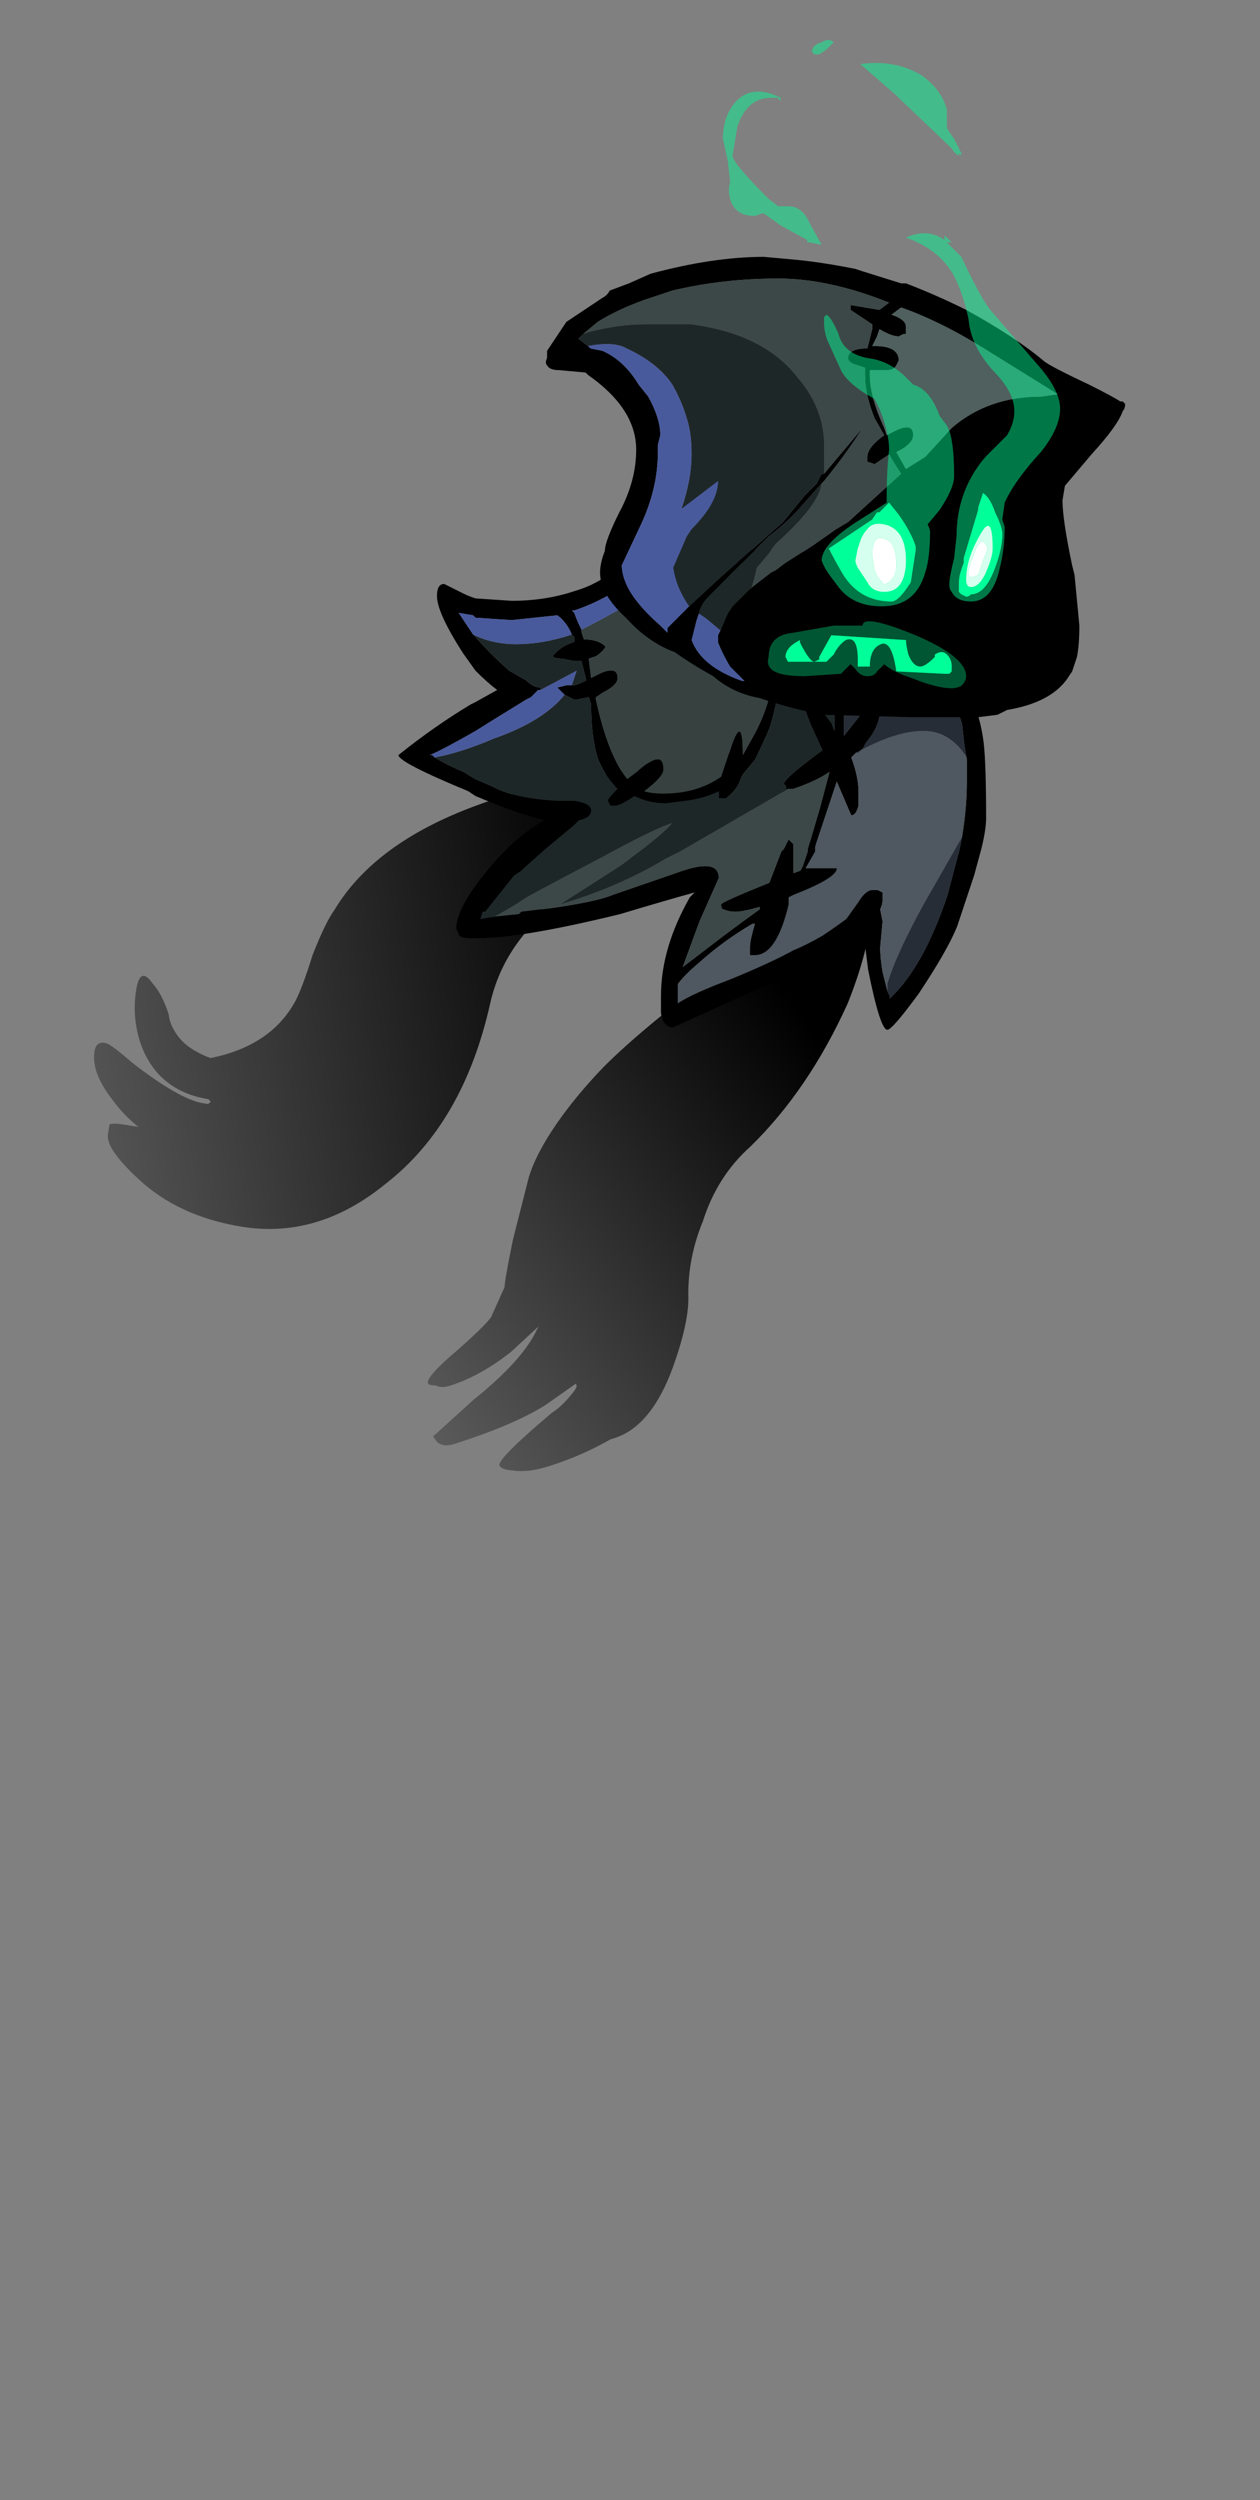 <?xml version="1.0" encoding="UTF-8" standalone="no"?>
<svg xmlns:ffdec="https://www.free-decompiler.com/flash" xmlns:xlink="http://www.w3.org/1999/xlink" ffdec:objectType="frame" height="363.05px" width="183.1px" xmlns="http://www.w3.org/2000/svg">
  <rect width="100%" height="100%" fill="#808080" stroke="none"/>
  <g transform="matrix(1.0, 0.0, 0.0, 1.0, 87.35, 191.6)">
    <use ffdec:characterId="401" ffdec:characterName="a_LostSoulArm15" height="79.45" transform="matrix(0.898, -0.287, 0.287, 0.898, -44.408, -45.541)" width="91.0" xlink:href="#sprite0"/>
    <use ffdec:characterId="405" ffdec:characterName="a_LostSoulArm13" height="80.5" transform="matrix(0.987, 0.16, -0.16, 0.987, -64.211, -96.943)" width="84.7" xlink:href="#sprite1"/>
    <use ffdec:characterId="355" ffdec:characterName="a_LostSoulBody01" height="70.0" transform="matrix(1.0, 0.0, 0.0, 1.0, -29.45, -112.05)" width="85.4" xlink:href="#sprite2"/>
    <use ffdec:characterId="376" ffdec:characterName="a_LostSoulHead01" height="98.35" transform="matrix(1.0, 0.0, 0.0, 1.0, -8.2, -185.8)" width="84.35" xlink:href="#sprite3"/>
  </g>
  <defs>
    <g id="sprite0" transform="matrix(1.0, 0.0, 0.0, 1.0, 45.5, 79.45)">
      <use ffdec:characterId="400" height="11.35" transform="matrix(7.0, 0.0, 0.0, 7.0, -45.5, -79.45)" width="13.0" xlink:href="#shape0"/>
    </g>
    <g id="shape0" transform="matrix(1.0, 0.0, 0.0, 1.0, 6.5, 11.35)">
      <path d="M5.4 -11.35 L5.45 -11.35 5.5 -11.25 5.7 -11.35 Q6.5 -11.55 6.5 -10.7 6.5 -9.4 5.1 -7.7 3.7 -6.15 2.1 -5.35 1.2 -4.95 0.6 -4.1 0.05 -3.45 -0.2 -2.65 -0.35 -2.1 -1.0 -1.25 -1.85 -0.15 -2.7 -0.15 L-2.8 -0.15 Q-3.5 0.0 -4.25 0.0 -4.75 0.0 -5.05 -0.15 -5.3 -0.25 -5.3 -0.35 -5.3 -0.5 -3.85 -1.1 -3.65 -1.15 -3.4 -1.3 -3.15 -1.45 -3.15 -1.5 L-3.15 -1.55 -3.95 -1.3 Q-4.75 -1.1 -6.1 -1.1 -6.35 -1.1 -6.45 -1.25 L-6.5 -1.4 -5.4 -1.9 Q-4.1 -2.4 -3.6 -2.95 L-3.55 -3.0 -4.3 -2.65 Q-5.1 -2.35 -5.8 -2.35 -6.0 -2.35 -6.1 -2.45 -6.25 -2.5 -6.25 -2.55 -6.25 -2.7 -5.4 -3.05 -4.5 -3.45 -4.45 -3.55 L-4.0 -4.05 Q-3.95 -4.2 -3.5 -5.0 L-2.75 -6.2 Q-2.4 -6.7 -1.65 -7.25 -1.1 -7.65 -0.45 -8.0 0.7 -8.6 3.2 -9.45 3.85 -9.7 4.55 -10.4 5.0 -10.85 5.4 -11.35" fill="url(#gradient0)" fill-rule="evenodd" stroke="none"/>
    </g>
    <linearGradient gradientTransform="matrix(-0.01, 0.003, -0.045, -0.135, -5.05, -8.0)" gradientUnits="userSpaceOnUse" id="gradient0" spreadMethod="pad" x1="-819.2" x2="819.2">
      <stop offset="0.0" stop-color="#000000"/>
      <stop offset="1.0" stop-color="#000000" stop-opacity="0.0"/>
    </linearGradient>
    <g id="sprite1" transform="matrix(1.0, 0.0, 0.0, 1.0, 42.35, 80.5)">
      <use ffdec:characterId="404" height="11.5" transform="matrix(7.0, 0.0, 0.0, 7.0, -42.35, -80.5)" width="12.1" xlink:href="#shape1"/>
    </g>
    <g id="shape1" transform="matrix(1.0, 0.0, 0.0, 1.0, 6.05, 11.5)">
      <path d="M5.55 -11.5 Q6.05 -11.45 6.05 -11.0 6.05 -10.45 5.1 -9.55 4.5 -8.95 3.6 -8.3 2.75 -7.7 2.35 -6.9 1.95 -6.2 1.9 -5.4 1.75 -2.85 0.35 -1.35 -0.85 0.0 -2.45 0.0 -3.8 0.0 -4.75 -0.65 -5.5 -1.15 -5.5 -1.45 L-5.5 -1.65 Q-5.45 -1.7 -5.2 -1.7 L-4.9 -1.7 Q-5.25 -1.9 -5.5 -2.15 -6.05 -2.65 -6.05 -3.1 -6.05 -3.35 -5.8 -3.3 -5.65 -3.25 -5.25 -3.0 -4.15 -2.4 -3.65 -2.4 L-3.55 -2.4 -3.5 -2.45 -3.55 -2.5 Q-4.65 -2.5 -5.15 -3.45 -5.4 -3.95 -5.4 -4.5 -5.4 -5.0 -5.1 -4.7 -4.85 -4.5 -4.65 -4.1 -4.6 -3.9 -4.4 -3.7 -4.15 -3.45 -3.65 -3.35 -2.45 -3.8 -2.1 -4.8 -2.0 -5.1 -1.9 -5.8 -1.75 -6.5 -1.6 -6.8 -1.0 -8.3 0.95 -9.4 1.65 -9.8 2.3 -10.0 L3.05 -10.3 4.1 -10.7 5.1 -11.3 Q5.15 -11.55 5.55 -11.5" fill="url(#gradient1)" fill-rule="evenodd" stroke="none"/>
    </g>
    <linearGradient gradientTransform="matrix(-0.01, 0.003, -0.045, -0.135, -5.05, -8.0)" gradientUnits="userSpaceOnUse" id="gradient1" spreadMethod="pad" x1="-819.2" x2="819.2">
      <stop offset="0.0" stop-color="#000000"/>
      <stop offset="1.0" stop-color="#000000" stop-opacity="0.0"/>
    </linearGradient>
    <g id="sprite2" transform="matrix(1.0, 0.0, 0.0, 1.0, 42.7, 70.0)">
      <use ffdec:characterId="354" height="10.0" transform="matrix(7.0, 0.0, 0.0, 7.0, -42.7, -70.0)" width="12.2" xlink:href="#shape2"/>
    </g>
    <g id="shape2" transform="matrix(1.0, 0.0, 0.0, 1.0, 6.1, 10.0)">
      <path d="M5.7 -5.6 L5.65 -5.9 5.6 -6.35 5.55 -6.5 Q5.4 -6.9 5.2 -7.25 L5.2 -7.3 5.0 -7.6 4.7 -7.95 Q4.2 -8.45 3.5 -8.85 L3.3 -8.95 3.25 -9.0 2.8 -9.2 2.65 -9.25 2.5 -9.35 Q2.65 -9.0 2.85 -8.4 3.15 -7.4 3.15 -7.0 L3.15 -6.1 Q3.35 -6.35 3.7 -6.8 3.9 -7.05 3.9 -6.75 L3.9 -6.65 Q3.9 -6.3 3.6 -5.95 L3.55 -5.85 3.45 -5.75 3.4 -5.75 3.3 -5.65 Q3.45 -5.25 3.45 -4.95 L3.45 -4.65 Q3.4 -4.45 3.3 -4.45 L3.0 -5.15 2.55 -3.8 2.55 -3.7 2.35 -3.35 3.0 -3.35 Q3.0 -3.15 2.1 -2.8 L2.0 -2.75 2.0 -2.6 Q1.75 -1.55 1.3 -1.55 L1.2 -1.55 1.2 -1.75 Q1.2 -1.85 1.3 -2.2 L1.25 -2.2 Q0.65 -1.85 0.15 -1.4 -0.15 -1.15 -0.3 -0.95 L-0.3 -0.55 Q0.0 -0.75 0.8 -1.05 1.65 -1.4 2.1 -1.65 2.35 -1.75 2.7 -1.95 3.0 -2.15 3.2 -2.3 L3.45 -2.65 Q3.6 -2.9 3.75 -2.9 L3.85 -2.9 3.95 -2.85 3.95 -2.7 Q3.95 -2.6 3.9 -2.5 L3.95 -2.25 3.9 -1.7 Q3.9 -1.5 3.95 -1.2 L4.05 -0.8 4.1 -0.7 4.1 -0.65 Q4.8 -1.3 5.3 -2.8 L5.55 -3.75 5.6 -4.0 Q5.7 -4.6 5.7 -5.15 L5.7 -5.6 M2.7 -9.8 L2.8 -9.75 Q3.3 -9.5 3.8 -9.1 4.6 -8.45 5.45 -7.45 L5.55 -7.35 Q5.95 -6.75 6.05 -5.95 6.1 -5.5 6.1 -4.4 6.1 -4.15 6.0 -3.75 L5.85 -3.2 5.5 -2.15 Q5.3 -1.65 4.7 -0.75 4.15 0.0 4.05 0.0 3.9 0.0 3.65 -1.25 L3.55 -2.05 3.4 -1.95 Q2.9 -1.55 2.25 -1.25 L0.7 -0.55 -0.4 -0.05 Q-0.6 -0.05 -0.65 -0.35 L-0.65 -0.7 Q-0.65 -1.7 -0.05 -2.75 L0.05 -2.85 Q-0.5 -2.7 -1.5 -2.4 -3.55 -1.9 -4.45 -1.9 L-4.6 -1.9 Q-4.85 -1.9 -4.85 -2.0 L-4.9 -2.1 Q-4.9 -2.6 -4.0 -3.6 L-3.85 -3.75 Q-3.45 -4.15 -3.05 -4.35 -3.55 -4.45 -4.5 -4.85 L-4.65 -4.95 Q-6.1 -5.55 -6.1 -5.7 -5.35 -6.3 -4.6 -6.75 L-4.5 -6.8 -4.05 -7.05 Q-4.25 -7.2 -4.5 -7.45 L-4.75 -7.8 Q-5.3 -8.65 -5.3 -9.0 -5.3 -9.25 -5.15 -9.25 L-4.75 -9.05 Q-4.65 -9.0 -4.5 -8.95 L-3.75 -8.9 Q-3.05 -8.9 -2.45 -9.1 -2.1 -9.2 -1.8 -9.4 -0.85 -9.95 0.35 -10.0 L1.75 -9.95 Q2.15 -9.95 2.55 -9.85 L2.7 -9.8 M2.0 -5.0 L1.95 -5.0 1.95 -5.05 1.9 -5.1 Q1.9 -5.2 2.5 -5.65 L2.7 -5.8 2.45 -6.35 2.3 -6.75 Q2.3 -7.15 2.75 -6.55 L2.9 -6.35 2.95 -6.2 2.95 -6.65 Q2.85 -7.55 2.6 -8.45 L2.3 -9.4 1.65 -9.65 1.25 -9.65 Q1.45 -9.45 1.6 -9.05 1.85 -8.35 1.85 -8.05 1.85 -7.0 1.6 -6.25 1.45 -5.9 1.3 -5.6 L1.05 -5.3 1.0 -5.2 Q0.95 -5.0 0.7 -4.8 L0.55 -4.8 0.55 -4.95 Q0.25 -4.8 -0.15 -4.75 L-0.55 -4.7 Q-0.9 -4.7 -1.2 -4.85 -1.5 -4.65 -1.6 -4.65 L-1.7 -4.65 -1.75 -4.75 Q-1.75 -4.8 -1.55 -5.0 -1.8 -5.25 -1.95 -5.6 -2.1 -6.05 -2.1 -6.75 L-2.15 -6.9 -2.4 -6.85 -2.45 -6.85 -2.65 -6.95 -2.7 -7.0 -2.8 -7.1 -2.6 -7.15 -2.5 -7.15 -2.45 -7.15 Q-2.4 -7.15 -2.2 -7.25 L-2.3 -7.65 -2.45 -7.65 -2.7 -7.7 Q-2.85 -7.7 -2.9 -7.75 -2.75 -7.95 -2.45 -8.05 L-2.45 -8.15 -2.5 -8.2 Q-2.6 -8.45 -2.8 -8.6 L-3.75 -8.5 -4.5 -8.55 -4.55 -8.6 -4.85 -8.65 -4.55 -8.2 -4.5 -8.15 Q-4.2 -7.8 -3.8 -7.45 L-3.45 -7.25 Q-3.3 -7.1 -3.15 -7.1 L-3.15 -7.05 -3.2 -7.05 -3.35 -6.9 -3.45 -6.85 -4.1 -6.45 -4.5 -6.2 Q-5.2 -5.8 -5.45 -5.7 L-5.4 -5.7 -5.35 -5.65 Q-5.1 -5.5 -4.75 -5.35 L-4.5 -5.2 -4.15 -5.05 Q-3.7 -4.8 -2.8 -4.75 L-2.45 -4.75 Q-2.1 -4.7 -2.1 -4.55 -2.1 -4.4 -2.35 -4.35 L-2.45 -4.25 -3.05 -3.75 -3.5 -3.35 -3.55 -3.3 -3.7 -3.2 -4.3 -2.45 -4.35 -2.45 -4.4 -2.3 -4.1 -2.35 -3.6 -2.4 -3.55 -2.45 -3.15 -2.5 -3.1 -2.5 Q-2.0 -2.65 -1.65 -2.8 L-0.2 -3.3 Q0.55 -3.55 0.55 -3.15 L0.15 -2.25 -0.2 -1.3 0.65 -1.95 Q1.05 -2.25 1.4 -2.5 L1.4 -2.55 Q1.05 -2.45 0.9 -2.45 0.75 -2.45 0.65 -2.5 0.6 -2.5 0.6 -2.6 0.6 -2.65 1.6 -3.05 L1.85 -3.7 1.9 -3.75 2.0 -3.95 2.1 -3.85 2.1 -3.25 2.25 -3.3 2.3 -3.4 2.4 -3.7 2.4 -3.75 2.65 -4.6 2.85 -5.35 Q2.55 -5.15 2.1 -5.0 L2.0 -5.0 M0.85 -9.7 L0.7 -9.7 Q-0.55 -9.7 -1.6 -9.1 -2.0 -8.85 -2.45 -8.7 L-2.5 -8.7 -2.45 -8.65 Q-2.4 -8.5 -2.3 -8.3 L-2.3 -8.25 -2.25 -8.1 Q-1.95 -8.1 -1.8 -7.95 -1.85 -7.85 -2.0 -7.75 L-2.15 -7.7 -2.1 -7.3 -1.9 -7.4 Q-1.55 -7.55 -1.55 -7.3 -1.55 -7.15 -1.85 -7.0 L-2.0 -6.9 -2.0 -6.85 Q-1.75 -5.7 -1.35 -5.2 L-1.15 -5.35 Q-0.6 -5.85 -0.6 -5.4 -0.6 -5.25 -1.0 -4.95 -0.85 -4.9 -0.6 -4.9 0.1 -4.9 0.6 -5.25 L0.8 -5.85 Q1.05 -6.6 1.05 -5.7 L1.3 -6.15 Q1.7 -6.9 1.7 -7.7 1.7 -8.2 1.45 -8.85 1.25 -9.4 1.0 -9.7 L0.85 -9.7" fill="#000000" fill-rule="evenodd" stroke="none"/>
      <path d="M-4.1 -2.35 L-4.2 -2.3 Q-3.65 -2.6 -3.45 -2.75 -2.9 -3.05 -1.85 -3.6 -0.75 -4.2 -0.4 -4.3 -0.65 -4.0 -1.5 -3.4 L-2.75 -2.6 Q-1.55 -2.95 -0.55 -3.55 L-0.25 -3.7 2.0 -5.0 2.1 -5.0 Q2.55 -5.15 2.85 -5.35 L2.65 -4.6 2.4 -3.75 2.4 -3.7 2.3 -3.4 2.25 -3.3 2.1 -3.25 2.1 -3.85 2.0 -3.95 1.9 -3.75 1.85 -3.7 1.6 -3.05 Q0.6 -2.65 0.6 -2.6 0.6 -2.5 0.65 -2.5 0.75 -2.45 0.9 -2.45 1.05 -2.45 1.4 -2.55 L1.4 -2.5 Q1.05 -2.25 0.65 -1.95 L-0.2 -1.3 0.15 -2.25 0.55 -3.15 Q0.55 -3.55 -0.2 -3.3 L-1.65 -2.8 Q-2.0 -2.65 -3.1 -2.5 L-3.15 -2.5 -3.55 -2.45 -3.6 -2.4 -4.1 -2.35" fill="#3c4847" fill-rule="evenodd" stroke="none"/>
      <path d="M3.4 -5.75 L3.5 -5.8 Q4.25 -6.2 4.8 -6.2 5.35 -6.2 5.7 -5.65 L5.7 -5.6 5.7 -5.15 Q5.7 -4.6 5.6 -4.0 5.2 -3.3 4.8 -2.6 4.2 -1.5 4.05 -0.95 L4.05 -0.8 3.95 -1.2 Q3.9 -1.5 3.9 -1.7 L3.95 -2.25 3.9 -2.5 Q3.95 -2.6 3.95 -2.7 L3.95 -2.85 3.85 -2.9 3.75 -2.9 Q3.6 -2.9 3.45 -2.65 L3.2 -2.3 Q3.0 -2.15 2.7 -1.95 2.35 -1.75 2.1 -1.65 1.65 -1.4 0.8 -1.05 0.0 -0.75 -0.3 -0.55 L-0.3 -0.95 Q-0.15 -1.15 0.15 -1.4 0.65 -1.85 1.25 -2.2 L1.3 -2.2 Q1.2 -1.85 1.2 -1.75 L1.2 -1.55 1.3 -1.55 Q1.75 -1.55 2.0 -2.6 L2.0 -2.75 2.1 -2.8 Q3.0 -3.15 3.0 -3.35 L2.35 -3.35 2.55 -3.7 2.55 -3.8 3.0 -5.15 3.3 -4.45 Q3.4 -4.45 3.45 -4.65 L3.45 -4.95 Q3.45 -5.25 3.3 -5.65 L3.4 -5.75" fill="#4f5860" fill-rule="evenodd" stroke="none"/>
      <path d="M-2.7 -7.0 L-2.65 -6.95 -2.45 -6.85 -2.4 -6.85 -2.15 -6.9 -2.1 -6.75 Q-2.1 -6.05 -1.95 -5.6 -1.8 -5.25 -1.55 -5.0 -1.75 -4.8 -1.75 -4.75 L-1.7 -4.65 -1.6 -4.65 Q-1.5 -4.65 -1.2 -4.85 -0.9 -4.7 -0.55 -4.7 L-0.15 -4.75 Q0.25 -4.8 0.55 -4.95 L0.55 -4.8 0.7 -4.8 Q0.95 -5.0 1.0 -5.2 L1.05 -5.3 1.3 -5.6 Q1.45 -5.9 1.6 -6.25 1.85 -7.0 1.85 -8.05 1.85 -8.35 1.6 -9.05 1.45 -9.45 1.25 -9.65 L1.65 -9.65 2.3 -9.4 2.6 -8.45 Q2.85 -7.55 2.95 -6.65 L2.95 -6.2 2.9 -6.35 2.75 -6.55 Q2.3 -7.15 2.3 -6.75 L2.45 -6.35 2.7 -5.8 2.5 -5.65 Q1.9 -5.2 1.9 -5.1 L1.95 -5.05 1.95 -5.0 2.0 -5.0 -0.25 -3.7 -0.55 -3.55 Q-1.55 -2.95 -2.75 -2.6 L-1.5 -3.4 Q-0.65 -4.0 -0.4 -4.3 -0.75 -4.2 -1.85 -3.6 -2.9 -3.05 -3.45 -2.75 -3.65 -2.6 -4.2 -2.3 L-4.1 -2.35 -4.4 -2.3 -4.35 -2.45 -4.3 -2.45 -3.7 -3.2 -3.55 -3.3 -3.5 -3.35 -3.05 -3.75 -2.45 -4.25 -2.35 -4.35 Q-2.1 -4.4 -2.1 -4.55 -2.1 -4.7 -2.45 -4.75 L-2.8 -4.75 Q-3.7 -4.8 -4.15 -5.05 L-4.5 -5.2 -4.75 -5.35 Q-5.1 -5.5 -5.35 -5.65 -4.8 -5.75 -4.1 -6.05 -3.1 -6.4 -2.65 -6.95 L-2.7 -7.0 M-4.55 -8.2 Q-4.15 -8.0 -3.65 -8.0 -3.1 -8.0 -2.5 -8.2 L-2.45 -8.15 -2.45 -8.05 Q-2.75 -7.95 -2.9 -7.75 -2.85 -7.7 -2.7 -7.7 L-2.45 -7.65 -2.3 -7.65 -2.2 -7.25 Q-2.4 -7.15 -2.45 -7.15 L-2.5 -7.15 -2.4 -7.45 -3.15 -7.05 -3.2 -7.05 -3.15 -7.05 -3.15 -7.1 Q-3.3 -7.1 -3.45 -7.25 L-3.8 -7.45 Q-4.2 -7.8 -4.5 -8.15 L-4.55 -8.2" fill="#1e2728" fill-rule="evenodd" stroke="none"/>
      <path d="M3.4 -5.75 L3.45 -5.75 3.55 -5.85 3.6 -5.95 Q3.9 -6.3 3.9 -6.65 L3.9 -6.75 Q3.9 -7.05 3.7 -6.8 3.35 -6.35 3.15 -6.1 L3.15 -7.0 Q3.15 -7.4 2.85 -8.4 2.65 -9.0 2.5 -9.35 L2.65 -9.25 2.8 -9.2 3.25 -9.0 3.3 -8.95 3.5 -8.85 Q4.2 -8.45 4.7 -7.95 L5.0 -7.6 5.2 -7.3 5.2 -7.25 Q5.4 -6.9 5.55 -6.5 L5.6 -6.35 5.65 -5.9 5.7 -5.6 5.7 -5.65 Q5.35 -6.2 4.8 -6.2 4.25 -6.2 3.5 -5.8 L3.4 -5.75 M5.6 -4.0 L5.55 -3.75 5.3 -2.8 Q4.8 -1.3 4.1 -0.65 L4.1 -0.7 4.05 -0.8 4.05 -0.95 Q4.2 -1.5 4.8 -2.6 5.2 -3.3 5.6 -4.0" fill="#262d37" fill-rule="evenodd" stroke="none"/>
      <path d="M-2.3 -8.3 Q-2.0 -8.45 -1.55 -8.7 L-0.6 -9.25 0.75 -9.65 0.85 -9.7 1.0 -9.7 Q1.25 -9.4 1.45 -8.85 1.7 -8.2 1.7 -7.7 1.7 -6.9 1.3 -6.15 L1.05 -5.7 Q1.05 -6.6 0.8 -5.85 L0.6 -5.25 Q0.1 -4.9 -0.6 -4.9 -0.85 -4.9 -1.0 -4.95 -0.6 -5.25 -0.6 -5.4 -0.6 -5.85 -1.15 -5.35 L-1.35 -5.2 Q-1.75 -5.7 -2.0 -6.85 L-2.0 -6.9 -1.85 -7.0 Q-1.55 -7.15 -1.55 -7.3 -1.55 -7.55 -1.9 -7.4 L-2.1 -7.3 -2.15 -7.7 -2.0 -7.75 Q-1.85 -7.85 -1.8 -7.95 -1.95 -8.1 -2.25 -8.1 L-2.3 -8.25 -2.3 -8.3" fill="#364140" fill-rule="evenodd" stroke="none"/>
      <path d="M-2.7 -7.0 L-2.65 -6.95 Q-3.1 -6.4 -4.1 -6.05 -4.8 -5.75 -5.35 -5.65 L-5.4 -5.7 -5.45 -5.7 Q-5.2 -5.8 -4.5 -6.2 L-4.1 -6.45 -3.45 -6.85 -3.35 -6.9 -3.2 -7.05 -3.15 -7.05 -2.4 -7.45 -2.5 -7.15 -2.6 -7.15 -2.8 -7.1 -2.7 -7.0 M-2.3 -8.3 Q-2.4 -8.5 -2.45 -8.65 L-2.5 -8.7 -2.45 -8.7 Q-2.0 -8.85 -1.6 -9.1 -0.55 -9.7 0.7 -9.7 L0.85 -9.7 0.75 -9.65 -0.6 -9.25 -1.55 -8.7 Q-2.0 -8.45 -2.3 -8.3 M-4.55 -8.2 L-4.85 -8.65 -4.55 -8.6 -4.5 -8.55 -3.75 -8.5 -2.8 -8.6 Q-2.6 -8.45 -2.5 -8.2 -3.1 -8.0 -3.65 -8.0 -4.15 -8.0 -4.55 -8.2" fill="#495a9c" fill-rule="evenodd" stroke="none"/>
    </g>
    <g id="sprite3" transform="matrix(1.0, 0.0, 0.0, 1.0, 42.0, 98.35)">
      <use ffdec:characterId="375" height="14.05" transform="matrix(7.0, 0.0, 0.0, 7.0, -42.0, -98.35)" width="12.05" xlink:href="#shape3"/>
    </g>
    <g id="shape3" transform="matrix(1.0, 0.0, 0.0, 1.0, 6.0, 14.05)">
      <path d="M1.4 -9.0 L1.5 -9.0 Q2.15 -8.75 2.75 -8.45 3.75 -7.9 4.35 -7.4 4.45 -7.3 5.3 -6.9 5.8 -6.65 5.95 -6.55 L6.0 -6.55 6.05 -6.5 Q6.05 -6.4 6.0 -6.35 5.9 -6.05 5.35 -5.45 L4.8 -4.8 4.75 -4.5 Q4.75 -4.1 4.95 -3.15 L5.0 -2.95 5.1 -1.9 Q5.1 -1.5 5.05 -1.25 L4.95 -0.95 4.85 -0.8 Q4.5 -0.3 3.6 -0.15 L3.4 -0.05 3.0 0.0 1.6 0.0 -0.2 -0.05 Q-0.8 -0.15 -1.55 -0.4 -2.1 -0.5 -2.5 -0.85 -2.95 -1.1 -3.3 -1.35 -3.85 -1.55 -4.3 -2.05 -4.85 -2.55 -4.85 -3.0 -4.85 -3.2 -4.75 -3.45 -4.75 -3.65 -4.45 -4.25 -4.1 -4.9 -4.1 -5.55 -4.1 -6.4 -5.1 -7.1 L-5.15 -7.15 -5.7 -7.2 Q-5.9 -7.2 -5.95 -7.3 -6.0 -7.35 -5.95 -7.45 L-5.95 -7.6 -5.55 -8.2 -4.8 -8.7 Q-4.7 -8.75 -4.65 -8.85 L-4.25 -9.0 -3.8 -9.2 Q-2.5 -9.55 -1.45 -9.55 L-0.9 -9.5 Q-0.3 -9.45 0.45 -9.3 L0.6 -9.25 1.4 -9.0 M1.2 -8.35 Q1.5 -8.25 1.5 -8.1 L1.5 -7.95 1.45 -7.95 1.35 -7.9 Q1.2 -7.9 0.95 -8.05 L0.9 -7.9 0.8 -7.7 0.85 -7.7 Q1.35 -7.7 1.35 -7.4 L1.3 -7.3 Q1.25 -7.2 1.1 -7.2 L0.75 -7.2 0.75 -7.1 Q0.75 -6.65 1.05 -6.0 L1.1 -5.85 1.2 -5.9 Q1.65 -6.15 1.65 -5.85 1.65 -5.7 1.4 -5.55 L1.3 -5.5 1.5 -5.15 1.9 -5.4 2.45 -6.0 Q3.2 -6.65 4.3 -6.65 L4.65 -6.7 3.2 -7.6 Q2.25 -8.2 1.4 -8.5 L1.2 -8.35 M-1.75 -2.65 L-1.3 -3.0 -1.2 -3.05 -1.0 -3.2 -0.45 -3.55 0.05 -3.9 0.3 -4.05 1.4 -5.05 1.3 -5.2 1.15 -5.45 0.85 -5.25 0.7 -5.3 0.7 -5.4 Q0.7 -5.6 1.05 -5.85 L0.85 -6.2 Q0.65 -6.7 0.65 -7.1 L0.65 -7.25 0.5 -7.3 Q0.3 -7.35 0.3 -7.45 0.3 -7.65 0.7 -7.65 L0.8 -8.05 0.8 -8.15 0.35 -8.45 0.35 -8.55 0.95 -8.45 1.15 -8.6 Q-0.1 -9.1 -1.15 -9.1 -2.3 -9.1 -3.35 -8.85 L-3.95 -8.65 Q-4.5 -8.45 -4.9 -8.2 L-5.2 -7.95 -5.3 -7.85 -5.1 -7.7 -5.05 -7.65 -4.8 -7.6 Q-4.35 -7.4 -4.05 -6.9 L-3.85 -6.65 Q-3.6 -6.2 -3.6 -5.85 L-3.65 -5.65 -3.65 -5.5 Q-3.65 -4.75 -4.0 -4.0 L-4.4 -3.15 Q-4.4 -2.6 -3.6 -1.9 L-3.45 -1.75 -3.45 -1.85 -3.0 -2.3 -2.35 -2.9 -1.05 -4.05 -0.6 -4.6 -0.35 -4.85 -0.25 -5.05 -0.2 -5.05 0.6 -6.0 Q0.25 -5.45 -0.2 -4.9 L-0.25 -4.85 -0.65 -4.4 Q-0.95 -4.05 -1.35 -3.75 L-2.6 -2.5 Q-2.75 -2.35 -2.8 -2.15 L-2.85 -2.0 -2.95 -1.6 Q-2.75 -1.05 -1.9 -0.75 L-1.85 -0.75 -2.15 -1.05 Q-2.3 -1.3 -2.4 -1.55 L-2.4 -1.7 -2.35 -1.8 -2.2 -2.15 -2.1 -2.3 -1.75 -2.65 M3.4 -8.8 L3.4 -8.8 M3.1 -4.65 L3.0 -4.35 3.0 -4.3 2.7 -3.3 2.7 -3.2 Q2.6 -2.95 2.6 -2.8 L2.6 -2.6 2.65 -2.55 2.75 -2.5 Q2.8 -2.5 2.85 -2.55 3.15 -2.55 3.35 -3.1 3.5 -3.5 3.5 -3.8 3.5 -3.95 3.35 -4.25 3.25 -4.55 3.1 -4.65 L3.1 -4.65 M0.9 -4.25 L0.8 -4.1 -0.1 -3.5 Q0.05 -3.2 0.2 -2.95 0.55 -2.4 1.2 -2.4 1.35 -2.4 1.6 -2.8 L1.7 -3.45 1.7 -3.55 Q1.6 -3.85 1.35 -4.2 L1.15 -4.45 0.95 -4.25 0.9 -4.25 M0.75 -1.05 Q0.75 -1.4 0.95 -1.5 1.2 -1.65 1.3 -0.95 L2.3 -0.9 2.4 -0.9 2.45 -0.95 2.45 -1.05 Q2.45 -1.2 2.35 -1.3 2.25 -1.4 2.1 -1.3 L2.1 -1.25 Q1.9 -1.05 1.8 -1.05 1.65 -1.05 1.55 -1.3 1.5 -1.5 1.5 -1.6 L-0.05 -1.7 -0.3 -1.25 -0.3 -1.2 -0.4 -1.15 Q-0.5 -1.15 -0.7 -1.55 L-0.7 -1.6 Q-1.0 -1.45 -1.0 -1.25 L-0.95 -1.15 -0.15 -1.15 0.0 -1.3 Q0.1 -1.5 0.25 -1.6 0.5 -1.7 0.5 -1.2 L0.5 -1.05 0.75 -1.05" fill="#000000" fill-rule="evenodd" stroke="none"/>
      <path d="M-5.2 -7.95 L-4.9 -8.2 Q-4.5 -8.45 -3.95 -8.65 L-3.35 -8.85 Q-2.3 -9.1 -1.15 -9.1 -0.1 -9.1 1.15 -8.6 L0.95 -8.45 0.35 -8.55 0.35 -8.45 0.8 -8.15 0.8 -8.05 0.7 -7.65 Q0.3 -7.65 0.3 -7.45 0.3 -7.35 0.5 -7.3 L0.65 -7.25 0.65 -7.1 Q0.65 -6.7 0.85 -6.2 L1.05 -5.85 Q0.7 -5.6 0.7 -5.4 L0.7 -5.3 0.85 -5.25 1.15 -5.45 1.3 -5.2 1.4 -5.05 0.3 -4.05 0.05 -3.9 -0.45 -3.55 -1.0 -3.2 -1.2 -3.05 -1.3 -3.0 -1.75 -2.65 -1.7 -2.7 -1.6 -3.1 -1.35 -3.4 -1.2 -3.6 Q-0.3 -4.4 -0.25 -4.85 L-0.2 -4.9 Q0.25 -5.45 0.6 -6.0 L-0.2 -5.05 -0.2 -5.5 Q-0.15 -6.35 -0.75 -7.05 -1.45 -7.95 -2.95 -8.15 L-3.95 -8.15 Q-4.45 -8.15 -5.05 -8.0 L-5.2 -7.95" fill="#3c4847" fill-rule="evenodd" stroke="none"/>
      <path d="M1.2 -8.35 L1.4 -8.5 Q2.25 -8.2 3.2 -7.6 L4.65 -6.7 4.3 -6.65 Q3.2 -6.65 2.45 -6.0 L1.9 -5.4 1.5 -5.15 1.3 -5.5 1.4 -5.55 Q1.65 -5.7 1.65 -5.85 1.65 -6.15 1.2 -5.9 L1.1 -5.85 1.05 -6.0 Q0.75 -6.65 0.75 -7.1 L0.75 -7.2 1.1 -7.2 Q1.25 -7.2 1.3 -7.3 L1.35 -7.4 Q1.35 -7.7 0.85 -7.7 L0.8 -7.7 0.9 -7.9 0.95 -8.05 Q1.2 -7.9 1.35 -7.9 L1.45 -7.95 1.5 -7.95 1.5 -8.1 Q1.5 -8.25 1.2 -8.35" fill="#4f605e" fill-rule="evenodd" stroke="none"/>
      <path d="M0.9 -4.25 L0.95 -4.25 1.15 -4.45 1.35 -4.2 Q1.6 -3.85 1.7 -3.55 L1.7 -3.45 1.6 -2.8 Q1.35 -2.4 1.2 -2.4 0.55 -2.4 0.2 -2.95 0.05 -3.2 -0.1 -3.5 L0.8 -4.1 0.9 -4.25 M3.1 -4.65 L3.1 -4.65 Q3.25 -4.55 3.35 -4.25 3.5 -3.95 3.5 -3.8 3.5 -3.5 3.35 -3.1 3.15 -2.55 2.85 -2.55 2.8 -2.5 2.75 -2.5 L2.65 -2.55 2.6 -2.6 2.6 -2.8 Q2.6 -2.95 2.7 -3.2 L2.7 -3.3 3.0 -4.3 3.0 -4.35 3.1 -4.65 M0.75 -1.05 L0.5 -1.05 0.5 -1.2 Q0.5 -1.7 0.25 -1.6 0.1 -1.5 0.0 -1.3 L-0.15 -1.15 -0.95 -1.15 -1.0 -1.25 Q-1.0 -1.45 -0.7 -1.6 L-0.7 -1.55 Q-0.5 -1.15 -0.4 -1.15 L-0.3 -1.2 -0.3 -1.25 -0.05 -1.7 1.5 -1.6 Q1.5 -1.5 1.55 -1.3 1.65 -1.05 1.8 -1.05 1.9 -1.05 2.1 -1.25 L2.1 -1.3 Q2.25 -1.4 2.35 -1.3 2.45 -1.2 2.45 -1.05 L2.45 -0.95 2.4 -0.9 2.3 -0.9 1.3 -0.95 Q1.2 -1.65 0.95 -1.5 0.75 -1.4 0.75 -1.05" fill="#00ff99" fill-rule="evenodd" stroke="none"/>
      <path d="M-5.2 -7.95 L-5.05 -8.0 Q-4.45 -8.15 -3.95 -8.15 L-2.95 -8.15 Q-1.45 -7.95 -0.75 -7.05 -0.15 -6.35 -0.2 -5.5 L-0.2 -5.05 -0.25 -5.05 -0.35 -4.85 -0.6 -4.6 -1.05 -4.05 -2.35 -2.9 -3.0 -2.3 Q-3.35 -2.8 -3.35 -3.35 -3.35 -3.75 -3.15 -4.35 -2.95 -4.95 -2.95 -5.45 -2.95 -5.9 -3.05 -6.2 -3.15 -6.55 -3.35 -6.9 -3.65 -7.35 -4.3 -7.65 -4.55 -7.8 -5.1 -7.7 L-5.3 -7.85 -5.2 -7.95 M-0.25 -4.85 Q-0.3 -4.4 -1.2 -3.6 L-1.35 -3.4 -1.6 -3.1 -1.7 -2.7 -1.75 -2.65 -2.1 -2.3 -2.2 -2.15 -2.35 -1.8 -2.65 -2.05 -2.8 -2.15 Q-2.75 -2.35 -2.6 -2.5 L-1.35 -3.75 Q-0.95 -4.05 -0.65 -4.4 L-0.25 -4.85" fill="#1e2728" fill-rule="evenodd" stroke="none"/>
      <path d="M-2.35 -1.8 L-2.4 -1.7 -2.4 -1.55 Q-2.3 -1.3 -2.15 -1.05 L-1.85 -0.75 -1.9 -0.75 Q-2.75 -1.05 -2.95 -1.6 L-2.85 -2.0 -2.8 -2.15 -2.65 -2.05 -2.35 -1.8 M-5.1 -7.7 Q-4.55 -7.8 -4.3 -7.65 -3.65 -7.35 -3.35 -6.9 -3.15 -6.55 -3.05 -6.2 -2.95 -5.9 -2.95 -5.45 -2.95 -4.95 -3.15 -4.35 -3.35 -3.75 -3.35 -3.35 -3.35 -2.8 -3.0 -2.3 L-3.45 -1.85 -3.45 -1.75 -3.6 -1.9 Q-4.4 -2.6 -4.4 -3.15 L-4.0 -4.0 Q-3.65 -4.75 -3.65 -5.5 L-3.65 -5.65 -3.6 -5.85 Q-3.6 -6.2 -3.85 -6.65 L-4.05 -6.9 Q-4.35 -7.4 -4.8 -7.6 L-5.05 -7.65 -5.1 -7.7" fill="#495a9c" fill-rule="evenodd" stroke="none"/>
      <path d="M-3.05 -3.75 L-3.55 -2.6 Q-3.65 -2.7 -3.65 -3.1 L-3.6 -3.3 -4.15 -2.9 -4.25 -3.0 Q-4.25 -3.4 -3.65 -3.95 L-2.4 -4.9 Q-2.4 -4.45 -2.95 -3.9 L-3.05 -3.75" fill="#495a9c" fill-rule="evenodd" stroke="none"/>
      <path d="M2.35 -12.6 L2.35 -12.25 Q2.35 -12.2 2.5 -12.0 L2.65 -11.7 2.65 -11.65 2.6 -11.7 2.6 -11.65 Q2.5 -11.7 2.45 -11.8 L1.4 -12.8 1.3 -12.9 0.55 -13.55 Q1.3 -13.65 1.85 -13.3 2.25 -13.0 2.35 -12.6 M2.35 -9.85 L2.65 -9.55 Q3.05 -8.7 3.25 -8.45 L4.2 -7.35 Q4.7 -6.8 4.7 -6.4 4.7 -6.0 4.3 -5.5 3.75 -4.9 3.55 -4.45 L3.5 -4.1 3.55 -3.95 Q3.55 -3.5 3.45 -3.1 3.3 -2.4 2.85 -2.4 2.55 -2.4 2.45 -2.6 2.4 -2.65 2.4 -2.75 2.4 -2.9 2.5 -3.3 L2.55 -3.75 Q2.55 -4.7 3.15 -5.4 L3.6 -5.85 Q3.75 -6.1 3.75 -6.35 3.75 -6.75 3.3 -7.2 2.85 -7.7 2.8 -8.25 2.7 -8.75 2.5 -9.15 2.2 -9.7 1.5 -9.95 1.95 -10.15 2.3 -9.9 L2.3 -10.0 2.45 -9.85 2.35 -9.85 M0.7 -7.45 Q1.15 -7.4 1.5 -7.05 L1.65 -6.9 Q2.0 -6.8 2.2 -6.25 L2.35 -6.05 Q2.5 -5.8 2.5 -5.0 2.5 -4.75 2.2 -4.3 L1.95 -4.0 Q2.0 -3.9 2.0 -3.85 2.0 -3.3 1.9 -3.0 1.7 -2.3 1.0 -2.3 0.4 -2.3 0.1 -2.7 L-0.05 -2.9 Q-0.2 -3.1 -0.25 -3.25 -0.25 -3.6 0.55 -4.1 L1.1 -4.45 1.1 -4.6 Q1.1 -5.1 1.15 -5.55 1.15 -5.9 0.95 -6.4 L0.85 -6.6 Q0.3 -6.9 0.15 -7.2 L-0.1 -7.75 Q-0.2 -7.95 -0.2 -8.2 L-0.2 -8.3 -0.15 -8.35 Q-0.05 -8.3 0.1 -7.95 0.2 -7.55 0.7 -7.45 M0.5 -3.1 L0.7 -2.8 Q0.8 -2.6 1.05 -2.6 1.35 -2.6 1.45 -2.9 1.5 -3.05 1.5 -3.25 1.5 -3.9 1.05 -4.0 0.8 -4.05 0.7 -3.9 0.6 -3.8 0.55 -3.65 L0.5 -3.5 0.35 -3.4 Q0.35 -3.25 0.5 -3.1 M2.75 -2.85 Q2.75 -2.7 2.85 -2.7 3.05 -2.7 3.2 -3.1 3.3 -3.35 3.3 -3.5 3.3 -4.25 3.05 -3.8 2.75 -3.3 2.75 -2.85 M-1.1 -12.8 Q-1.15 -12.8 -1.15 -12.85 -1.2 -12.85 -1.3 -12.85 -1.8 -12.85 -2.0 -12.25 L-2.1 -11.65 Q-2.1 -11.5 -1.35 -10.75 L-1.15 -10.6 -0.95 -10.6 Q-0.65 -10.6 -0.5 -10.25 L-0.25 -9.8 -0.5 -9.85 -0.55 -9.85 -0.55 -9.9 -1.1 -10.2 -1.45 -10.45 -1.5 -10.45 Q-1.6 -10.4 -1.65 -10.4 -2.05 -10.4 -2.15 -10.75 -2.2 -10.95 -2.15 -11.1 L-2.2 -11.55 -2.3 -12.0 Q-2.3 -12.45 -2.05 -12.75 -1.7 -13.15 -1.1 -12.85 L-1.1 -12.8 M-0.3 -13.75 L-0.4 -13.75 -0.45 -13.8 Q-0.45 -13.95 -0.25 -14.0 -0.1 -14.1 0.0 -14.0 L-0.15 -13.85 -0.3 -13.75" fill="#00ff99" fill-opacity="0.467" fill-rule="evenodd" stroke="none"/>
      <path d="M0.6 -1.9 Q0.6 -2.15 1.7 -1.7 2.75 -1.25 2.75 -0.85 2.75 -0.75 2.65 -0.65 2.55 -0.6 2.45 -0.6 2.15 -0.6 1.65 -0.8 1.2 -0.95 1.05 -1.1 L0.9 -0.95 Q0.85 -0.85 0.7 -0.85 0.55 -0.85 0.45 -1.0 0.4 -1.05 0.35 -1.1 L0.15 -0.9 -0.6 -0.85 Q-1.15 -0.85 -1.3 -1.0 -1.4 -1.1 -1.35 -1.25 -1.35 -1.7 -0.85 -1.75 L0.0 -1.9 0.6 -1.9" fill="#00ff99" fill-opacity="0.337" fill-rule="evenodd" stroke="none"/>
      <path d="M3.15 -3.6 L3.2 -3.5 3.1 -3.25 3.0 -2.95 2.85 -2.9 Q2.8 -2.9 2.8 -3.0 2.8 -3.1 2.9 -3.35 3.0 -3.65 3.1 -3.65 L3.15 -3.6 M1.05 -2.75 Q0.9 -2.9 0.85 -3.05 L0.8 -3.35 Q0.8 -3.8 1.05 -3.7 1.3 -3.65 1.3 -3.15 1.3 -2.85 1.05 -2.75" fill="#ffffff" fill-rule="evenodd" stroke="none"/>
      <path d="M3.15 -3.6 L3.1 -3.65 Q3.0 -3.65 2.9 -3.35 2.8 -3.1 2.8 -3.0 2.8 -2.9 2.85 -2.9 L3.0 -2.95 3.1 -3.25 3.2 -3.5 3.15 -3.6 M0.5 -3.5 L0.55 -3.65 Q0.6 -3.8 0.7 -3.9 0.8 -4.05 1.05 -4.0 1.5 -3.9 1.5 -3.25 1.5 -3.05 1.45 -2.9 1.35 -2.6 1.05 -2.6 0.8 -2.6 0.7 -2.8 L0.5 -3.1 Q0.45 -3.2 0.45 -3.25 L0.5 -3.5 M2.75 -2.85 Q2.75 -3.3 3.05 -3.8 3.3 -4.25 3.3 -3.5 3.3 -3.35 3.2 -3.1 3.05 -2.7 2.85 -2.7 2.75 -2.7 2.75 -2.85 M1.05 -2.75 Q1.3 -2.85 1.3 -3.15 1.3 -3.65 1.05 -3.7 0.8 -3.8 0.8 -3.35 L0.85 -3.05 Q0.9 -2.9 1.05 -2.75" fill="#d5ffee" fill-rule="evenodd" stroke="none"/>
    </g>
  </defs>
</svg>
